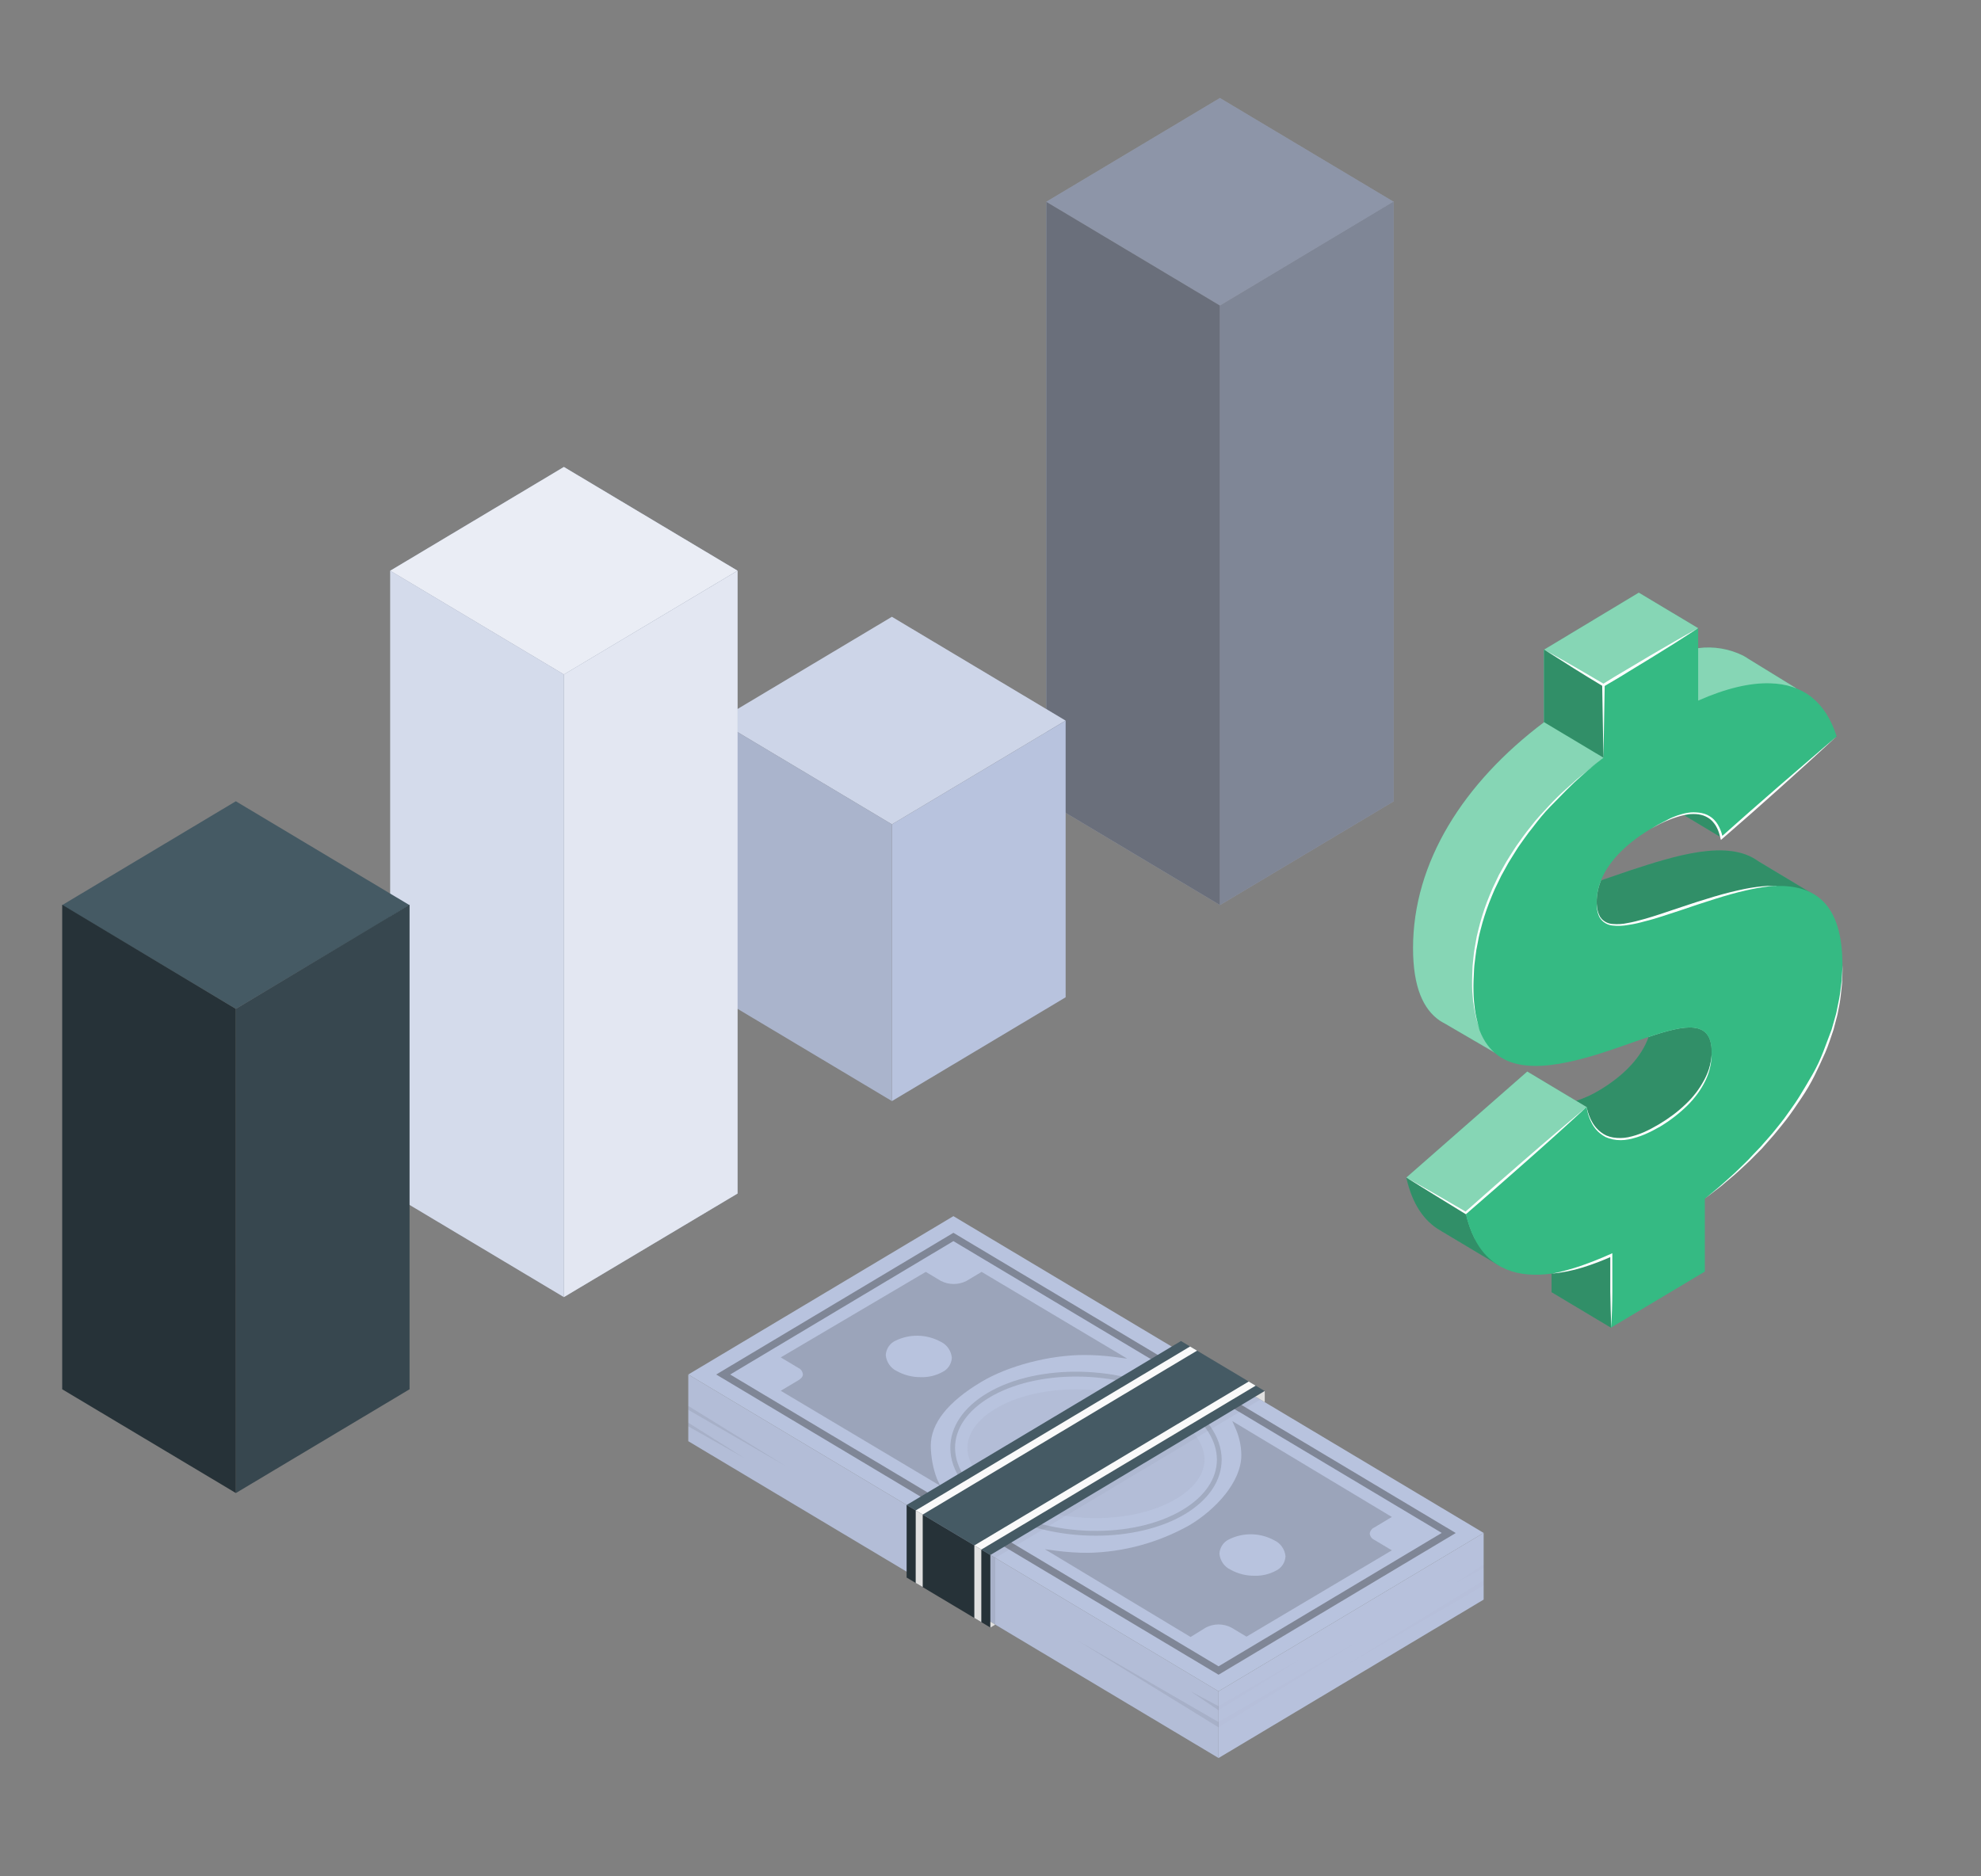 <svg width="152" height="144" viewBox="0 0 152 144" fill="none" xmlns="http://www.w3.org/2000/svg">
<rect x="0" y="0" width="152" height="144" fill="#808080" stroke="none"/>
<path d="M113.839 117.645L73.153 93.334L52.812 105.487L93.498 129.798L113.839 117.645Z" fill="#B8C3DE"/>
<path opacity="0.4" d="M54.953 105.487L93.498 128.527L111.699 117.652L73.154 94.612L54.953 105.487ZM56.025 105.487L73.154 95.25L110.623 117.645L93.498 127.882L56.025 105.487Z" fill="#2B2B2B"/>
<g opacity="0.4">
<path opacity="0.4" d="M84.086 117.859C81.311 117.859 78.466 117.199 76.273 115.889C74.14 114.611 72.916 112.871 72.916 111.113C72.916 109.5 73.918 108.014 75.739 106.923C79.627 104.6 86.194 104.746 90.374 107.246C92.511 108.521 93.736 110.26 93.736 112.019C93.736 113.632 92.73 115.121 90.912 116.208C89.095 117.295 86.616 117.859 84.086 117.859ZM82.565 105.644C80.113 105.644 77.724 106.174 75.921 107.25C74.218 108.267 73.28 109.642 73.28 111.113C73.28 112.733 74.437 114.353 76.459 115.563C80.54 118.001 86.943 118.144 90.727 115.882C92.433 114.864 93.372 113.493 93.372 112.019C93.372 110.398 92.211 108.778 90.193 107.572C88.052 106.29 85.273 105.644 82.565 105.644Z" fill="#2B2B2B"/>
</g>
<g opacity="0.2">
<path opacity="0.2" d="M84.082 116.504C81.448 116.504 78.844 115.847 76.933 114.707C75.219 113.682 74.232 112.372 74.232 111.113C74.232 110.007 75 108.939 76.399 108.106C77.99 107.154 80.179 106.631 82.565 106.631C85.199 106.631 87.807 107.284 89.717 108.425C91.431 109.45 92.418 110.763 92.418 112.019C92.418 113.125 91.646 114.192 90.251 115.026C88.66 115.978 86.468 116.504 84.082 116.504Z" fill="#2B2B2B"/>
</g>
<path opacity="0.2" d="M91.353 125.632L80.172 118.896L81.066 119.015C81.866 119.12 82.671 119.172 83.477 119.173C86.201 119.123 88.873 118.396 91.268 117.053C93.245 115.87 95.245 113.754 95.245 111.677C95.239 110.959 95.085 110.251 94.792 109.6L94.551 109.062L106.794 116.419L105.451 117.226C105.357 117.266 105.276 117.331 105.214 117.414C105.152 117.497 105.112 117.595 105.098 117.698C105.112 117.803 105.152 117.902 105.214 117.986C105.275 118.07 105.357 118.136 105.451 118.178L106.797 118.981L95.642 125.605L94.481 124.91C94.176 124.751 93.84 124.668 93.499 124.668C93.159 124.668 92.823 124.751 92.518 124.91L91.353 125.632Z" fill="#2B2B2B"/>
<path d="M96.261 120.932C95.615 120.94 94.976 120.777 94.407 120.459C94.175 120.35 93.975 120.179 93.827 119.964C93.679 119.749 93.588 119.497 93.564 119.234C93.579 119.003 93.653 118.78 93.78 118.589C93.907 118.397 94.081 118.245 94.284 118.148C94.833 117.873 95.436 117.737 96.046 117.75C96.655 117.763 97.252 117.924 97.79 118.22C98.023 118.329 98.224 118.5 98.372 118.715C98.521 118.93 98.612 119.182 98.636 119.445C98.621 119.677 98.547 119.901 98.42 120.093C98.293 120.284 98.119 120.438 97.916 120.536C97.406 120.812 96.837 120.948 96.261 120.932Z" fill="#B8C3DE"/>
<path opacity="0.2" d="M72.149 114.031L59.906 106.735L61.253 105.933C61.479 105.798 61.624 105.629 61.602 105.456C61.589 105.352 61.55 105.253 61.489 105.17C61.428 105.086 61.346 105.021 61.253 104.98L59.906 104.174L71.036 97.611L72.197 98.306C72.502 98.461 72.837 98.541 73.176 98.541C73.516 98.541 73.851 98.461 74.156 98.306L75.317 97.611L86.495 104.27L85.589 104.151C84.789 104.043 83.982 103.989 83.174 103.99C80.525 103.99 77.361 104.819 75.298 106.052C72.724 107.588 71.418 109.239 71.418 110.955C71.428 111.821 71.587 112.678 71.889 113.486L72.149 114.031Z" fill="#2B2B2B"/>
<path d="M70.664 105.69C70.017 105.699 69.379 105.538 68.809 105.222C68.576 105.112 68.376 104.941 68.228 104.727C68.079 104.512 67.988 104.26 67.963 103.997C67.977 103.765 68.051 103.541 68.178 103.349C68.304 103.157 68.479 103.004 68.683 102.906C69.232 102.633 69.836 102.497 70.446 102.51C71.055 102.523 71.653 102.684 72.192 102.979C72.423 103.09 72.623 103.261 72.771 103.476C72.918 103.691 73.009 103.942 73.034 104.204C73.02 104.436 72.946 104.66 72.819 104.852C72.693 105.044 72.518 105.197 72.314 105.295C71.806 105.572 71.238 105.708 70.664 105.69Z" fill="#B8C3DE"/>
<path d="M113.839 117.645V122.763L93.498 134.921V129.798L113.839 117.645Z" fill="#B8C3DE"/>
<g opacity="0.1">
<path opacity="0.1" d="M113.839 117.645V122.763L93.498 134.921V129.798L113.839 117.645Z" fill="#2B2B2B"/>
</g>
<g opacity="0.1">
<path opacity="0.1" d="M93.498 130.942L99.92 127.241L93.494 131.254L93.498 130.942Z" fill="#2B2B2B"/>
<path opacity="0.1" d="M113.838 120.075L111.697 121.484L113.838 120.332V120.075Z" fill="#2B2B2B"/>
<path opacity="0.1" d="M113.837 121.296L103.131 127.882L113.837 121.673V121.296Z" fill="#2B2B2B"/>
<path opacity="0.1" d="M93.494 132.159L104.201 125.961L93.494 132.562V132.159Z" fill="#2B2B2B"/>
</g>
<path d="M93.498 134.92L52.812 110.606V105.487L93.498 129.798V134.92Z" fill="#B8C3DE"/>
<g opacity="0.2">
<path opacity="0.2" d="M93.498 134.92L52.812 110.606V105.487L93.498 129.798V134.92Z" fill="#2B2B2B"/>
</g>
<g style="mix-blend-mode:multiply" opacity="0.3">
<g style="mix-blend-mode:multiply" opacity="0.3">
<path d="M93.498 130.943L91.353 129.798L93.494 131.254L93.498 130.943Z" fill="#2B2B2B"/>
</g>
</g>
<g style="mix-blend-mode:multiply" opacity="0.3">
<g style="mix-blend-mode:multiply" opacity="0.3">
<path d="M93.495 132.16L82.732 125.932L93.495 132.563V132.16Z" fill="#2B2B2B"/>
</g>
</g>
<g style="mix-blend-mode:multiply" opacity="0.3">
<g style="mix-blend-mode:multiply" opacity="0.3">
<path d="M52.812 107.899L60.306 112.526L52.812 108.198V107.899Z" fill="#2B2B2B"/>
</g>
</g>
<g style="mix-blend-mode:multiply" opacity="0.3">
<g style="mix-blend-mode:multiply" opacity="0.3">
<path d="M52.812 109.185L57.094 111.888L52.812 109.469V109.185Z" fill="#2B2B2B"/>
</g>
</g>
<path d="M97.04 106.755L75.99 119.338L69.564 115.502L90.614 102.918L97.04 106.755Z" fill="#455A64"/>
<path d="M69.564 115.502V121.07L75.99 124.906V119.338L69.564 115.502Z" fill="#263238"/>
<path d="M75.99 124.906L76.365 124.683L75.99 124.457V124.906Z" fill="#E0E0E0"/>
<path d="M97.043 106.754V107.607L96.33 107.181L97.043 106.754Z" fill="#E0E0E0"/>
<g style="mix-blend-mode:multiply" opacity="0.3">
<g style="mix-blend-mode:multiply" opacity="0.3">
<path d="M76.365 124.679V119.564L75.99 119.338V124.457L76.365 124.679Z" fill="#2B2B2B"/>
</g>
</g>
<g style="mix-blend-mode:multiply" opacity="0.2">
<g style="mix-blend-mode:multiply" opacity="0.2">
<path d="M76.365 119.564L96.706 107.407L96.328 107.18L75.99 119.338L76.365 119.564Z" fill="#2B2B2B"/>
</g>
</g>
<path d="M96.347 106.344L75.294 118.923L74.76 118.605L95.813 106.025L96.347 106.344Z" fill="#FAFAFA"/>
<path d="M91.851 103.656L70.798 116.235L70.264 115.917L91.313 103.337L91.851 103.656Z" fill="#FAFAFA"/>
<path d="M75.295 118.923V124.491L74.76 124.172V118.604L75.295 118.923Z" fill="#E0E0E0"/>
<path d="M70.799 116.235V121.803L70.26 121.485L70.263 115.917L70.799 116.235Z" fill="#E0E0E0"/>
<path d="M93.603 7.521L80.281 15.485L93.607 23.445L106.933 15.485L93.603 7.521Z" fill="#B8C3DE"/>
<path opacity="0.3" d="M93.603 7.521L80.281 15.485L93.607 23.445L106.933 15.485L93.603 7.521Z" fill="#2B2B2B"/>
<path d="M106.931 15.458V61.5L93.606 69.46V23.449L106.931 15.458Z" fill="#B8C3DE"/>
<path opacity="0.4" d="M106.931 15.458V61.5L93.606 69.46V23.449L106.931 15.458Z" fill="#2B2B2B"/>
<path d="M93.607 23.45V69.46L80.281 61.496V15.485L93.607 23.45Z" fill="#B8C3DE"/>
<path opacity="0.55" d="M93.607 23.45V69.46L80.281 61.496V15.485L93.607 23.45Z" fill="#2B2B2B"/>
<path d="M68.433 47.338L55.111 55.298L68.437 63.262L81.759 55.302L68.433 47.338Z" fill="#B8C3DE"/>
<path opacity="0.3" d="M68.433 47.338L55.111 55.298L68.437 63.262L81.759 55.302L68.433 47.338Z" fill="white"/>
<path d="M81.765 55.302V76.537L68.439 84.502V63.263L81.765 55.302Z" fill="#B8C3DE"/>
<path d="M68.437 63.263V84.501L55.111 76.537V55.298L68.437 63.263Z" fill="#B8C3DE"/>
<path opacity="0.1" d="M68.437 63.263V84.501L55.111 76.537V55.298L68.437 63.263Z" fill="#2B2B2B"/>
<path d="M43.267 35.837L29.941 43.801L43.267 51.761L56.589 43.797L43.267 35.837Z" fill="#B8C3DE"/>
<path opacity="0.7" d="M43.267 35.837L29.941 43.801L43.267 51.761L56.589 43.797L43.267 35.837Z" fill="white"/>
<path d="M56.593 43.801V91.598L43.268 99.546V51.762L56.593 43.801Z" fill="#B8C3DE"/>
<path opacity="0.6" d="M56.593 43.801V91.598L43.268 99.546V51.762L56.593 43.801Z" fill="white"/>
<path d="M43.267 51.762V99.546L29.941 91.582V43.801L43.267 51.762Z" fill="#B8C3DE"/>
<path opacity="0.4" d="M43.267 51.762V99.546L29.941 91.582V43.801L43.267 51.762Z" fill="white"/>
<path d="M18.095 61.493L4.773 69.461L18.099 77.425L31.421 69.465L18.095 61.493Z" fill="#455A64"/>
<path d="M31.425 69.434V106.62L18.099 114.584L18.096 77.428L31.425 69.434Z" fill="#37474F"/>
<path d="M18.095 77.428L18.099 114.584L4.773 106.62V69.434L18.095 77.428Z" fill="#263238"/>
<path d="M132.106 64.295L127.547 61.561L136.369 53.773L140.928 56.5L132.106 64.295Z" fill="#35BA83"/>
<path opacity="0.3" d="M132.106 64.295L127.547 61.561L136.369 53.773L140.928 56.5L132.106 64.295Z" fill="#2B2B2B"/>
<path d="M134.906 66.092C132.576 64.383 128.522 65.674 125.094 66.795C124.27 67.079 123.525 67.336 122.849 67.563C122.633 68.082 122.519 68.641 122.512 69.206C122.512 71.956 124.764 71.207 129.661 69.537C131.313 68.951 133.004 68.491 134.721 68.158C134.869 69.56 135.808 70.846 139.469 68.834L134.906 66.092Z" fill="#35BA83"/>
<path opacity="0.3" d="M134.906 66.092C132.576 64.383 128.522 65.674 125.094 66.795C124.27 67.079 123.525 67.336 122.849 67.563C122.633 68.082 122.519 68.641 122.512 69.206C122.512 71.956 124.764 71.207 129.661 69.537C131.313 68.951 133.004 68.491 134.721 68.158C134.869 69.56 135.808 70.846 139.469 68.834L134.906 66.092Z" fill="#2B2B2B"/>
<path d="M123.608 101.896L119.049 99.17V93.594L123.608 96.328V101.896Z" fill="#35BA83"/>
<path opacity="0.3" d="M123.608 101.896L119.049 99.17V93.594L123.608 96.328V101.896Z" fill="#2B2B2B"/>
<path d="M131.334 80.734C131.334 82.95 129.724 84.927 127.342 86.363C123.54 88.648 122.063 86.786 121.737 84.966L120.936 84.486C121.585 84.278 122.208 83.991 122.79 83.629C124.593 82.543 125.951 81.141 126.5 79.567C129.309 78.614 131.334 78.242 131.334 80.734Z" fill="#35BA83"/>
<path opacity="0.3" d="M131.334 80.734C131.334 82.95 129.724 84.927 127.342 86.363C123.54 88.648 122.063 86.786 121.737 84.966L120.936 84.486C121.585 84.278 122.208 83.991 122.79 83.629C124.593 82.543 125.951 81.141 126.5 79.567C129.309 78.614 131.334 78.242 131.334 80.734Z" fill="#2B2B2B"/>
<path d="M114.378 94.397C113.874 94.093 113.295 93.948 112.712 93.978C112.619 93.698 112.538 93.406 112.467 93.095L107.904 90.369C108.361 92.415 109.266 93.694 110.46 94.401L115.012 97.123C115.012 97.123 115.78 95.349 114.378 94.397Z" fill="#35BA83"/>
<path opacity="0.3" d="M114.378 94.397C113.874 94.093 113.295 93.948 112.712 93.978C112.619 93.698 112.538 93.406 112.467 93.095L107.904 90.369C108.361 92.415 109.266 93.694 110.46 94.401L115.012 97.123C115.012 97.123 115.78 95.349 114.378 94.397Z" fill="#2B2B2B"/>
<path d="M129.661 69.525C124.764 71.196 122.512 71.944 122.512 69.195C122.519 68.629 122.634 68.071 122.85 67.551C119.511 68.619 117.953 68.753 117.953 66.469C117.953 64.79 119.047 62.721 122.067 60.901C125.291 58.98 127.094 59.418 127.546 61.561L136.368 53.773C136.331 53.654 136.287 53.551 136.246 53.436C136.795 53.311 137.323 53.101 137.811 52.813L134.172 50.575C134.057 50.498 133.942 50.425 133.823 50.36L133.768 50.325C132.691 49.789 131.488 49.587 130.303 49.742C128.727 49.925 127.189 50.361 125.743 51.036V50.94L130.303 48.213L125.743 45.483L122.649 47.345L118.465 49.864V55.432C112.284 60.09 108.422 66.184 108.422 72.758C108.422 75.754 109.205 77.455 110.466 78.323L110.526 78.361C110.635 78.431 110.748 78.495 110.863 78.553L114.681 80.78C114.785 80.176 114.704 79.552 114.447 78.999C115.658 78.836 116.853 78.567 118.019 78.192C122.66 76.74 126.778 74.46 126.778 78.019C126.778 78.553 126.684 79.083 126.5 79.582C129.316 78.63 131.341 78.257 131.341 80.734C131.341 82.95 129.731 84.927 127.35 86.364C123.547 88.648 122.071 86.786 121.744 84.966L120.943 84.486L117.185 82.236L107.91 90.369L112.473 93.095C112.621 93.792 112.857 94.466 113.174 95.1C114.955 95.13 116.999 94.524 119.054 93.594V95.848L123.614 96.424L126.266 94.827V89.259C132.51 84.49 136.825 78.065 136.825 71.357C136.858 70.212 136.683 69.071 136.309 67.993C134.235 68.039 131.82 68.819 129.661 69.525Z" fill="#35BA83"/>
<path opacity="0.4" d="M129.661 69.525C124.764 71.196 122.512 71.944 122.512 69.195C122.519 68.629 122.634 68.071 122.85 67.551C119.511 68.619 117.953 68.753 117.953 66.469C117.953 64.79 119.047 62.721 122.067 60.901C125.291 58.98 127.094 59.418 127.546 61.561L136.368 53.773C136.331 53.654 136.287 53.551 136.246 53.436C136.795 53.311 137.323 53.101 137.811 52.813L134.172 50.575C134.057 50.498 133.942 50.425 133.823 50.36L133.768 50.325C132.691 49.789 131.488 49.587 130.303 49.742C128.727 49.925 127.189 50.361 125.743 51.036V50.94L130.303 48.213L125.743 45.483L122.649 47.345L118.465 49.864V55.432C112.284 60.09 108.422 66.184 108.422 72.758C108.422 75.754 109.205 77.455 110.466 78.323L110.526 78.361C110.635 78.431 110.748 78.495 110.863 78.553L114.681 80.78C114.785 80.176 114.704 79.552 114.447 78.999C115.658 78.836 116.853 78.567 118.019 78.192C122.66 76.74 126.778 74.46 126.778 78.019C126.778 78.553 126.684 79.083 126.5 79.582C129.316 78.63 131.341 78.257 131.341 80.734C131.341 82.95 129.731 84.927 127.35 86.364C123.547 88.648 122.071 86.786 121.744 84.966L120.943 84.486L117.185 82.236L107.91 90.369L112.473 93.095C112.621 93.792 112.857 94.466 113.174 95.1C114.955 95.13 116.999 94.524 119.054 93.594V95.848L123.614 96.424L126.266 94.827V89.259C132.51 84.49 136.825 78.065 136.825 71.357C136.858 70.212 136.683 69.071 136.309 67.993C134.235 68.039 131.82 68.819 129.661 69.525Z" fill="white"/>
<path d="M136.296 67.993C134.23 68.039 131.815 68.818 129.656 69.529C124.759 71.199 122.507 71.948 122.507 69.198C122.514 68.633 122.629 68.075 122.845 67.555C123.368 66.269 124.536 64.89 126.629 63.63C129.849 61.711 131.652 62.152 132.101 64.299L140.923 56.504C140.077 53.869 138.355 52.498 135.799 52.441C134.267 52.398 132.427 52.825 130.298 53.769V48.213L125.738 50.955L123.023 52.59V58.158C116.842 62.82 112.976 68.91 112.976 75.485C112.939 76.705 113.125 77.922 113.525 79.071C114.891 82.6 118.63 82.116 122.57 80.918C123.95 80.488 125.293 79.981 126.488 79.582C129.303 78.629 131.329 78.257 131.329 80.734C131.329 82.95 129.719 84.927 127.337 86.363C123.535 88.648 122.058 86.786 121.732 84.966L112.457 93.095C112.605 93.792 112.841 94.466 113.158 95.099C114.364 97.442 116.523 98.087 119.038 97.745C120.614 97.492 122.148 97.015 123.598 96.328V101.896L130.81 97.588V91.989C137.057 87.227 141.368 80.803 141.368 74.087C141.379 69.252 139.168 67.924 136.296 67.993Z" fill="#35BA83"/>
<path d="M123.03 58.147L118.467 55.417V49.845L123.03 52.575V58.147Z" fill="#35BA83"/>
<path opacity="0.3" d="M123.03 58.147L118.467 55.417V49.845L123.03 52.575V58.147Z" fill="#2B2B2B"/>
<path d="M118.467 49.845C119.238 50.279 120.014 50.709 120.778 51.154C121.542 51.6 122.314 52.042 123.074 52.495H122.985C123.59 52.111 124.191 51.754 124.799 51.397L126.625 50.31L128.461 49.242C129.073 48.885 129.689 48.543 130.316 48.198C129.719 48.582 129.125 48.966 128.524 49.35L126.721 50.471L124.907 51.577C124.306 51.961 123.694 52.303 123.086 52.667L123.041 52.694L122.997 52.667C122.236 52.211 121.479 51.75 120.73 51.277C119.98 50.805 119.231 50.321 118.467 49.845Z" fill="white"/>
<path d="M123.03 58.148L122.934 52.576H123.127L123.03 58.148Z" fill="white"/>
<path d="M123.029 58.143L122.228 58.8C121.968 58.999 121.667 59.268 121.326 59.568C120.985 59.867 120.603 60.224 120.213 60.616C119.824 61.008 119.386 61.461 118.933 61.922C118.481 62.382 118.047 62.92 117.616 63.488C117.397 63.765 117.171 64.045 116.963 64.349C116.756 64.652 116.529 64.94 116.336 65.259C116.144 65.577 115.932 65.892 115.739 66.219L115.19 67.213L114.693 68.238C114.533 68.584 114.404 68.941 114.259 69.287C113.995 69.972 113.774 70.673 113.595 71.387C113.554 71.56 113.502 71.733 113.469 71.906C113.435 72.078 113.402 72.247 113.372 72.42C113.299 72.748 113.245 73.08 113.209 73.415C113.172 73.745 113.12 74.06 113.105 74.371C113.09 74.682 113.076 74.978 113.064 75.266C113.046 75.789 113.058 76.314 113.098 76.836C113.13 77.239 113.185 77.639 113.265 78.034C113.335 78.361 113.406 78.614 113.461 78.802C113.517 78.99 113.55 79.063 113.55 79.063L113.454 78.806C113.368 78.561 113.295 78.311 113.235 78.057C113.144 77.662 113.074 77.262 113.027 76.859C112.969 76.335 112.944 75.808 112.953 75.281C112.953 74.989 112.972 74.69 112.979 74.375C112.986 74.06 113.038 73.745 113.064 73.415C113.09 73.085 113.153 72.747 113.213 72.405C113.267 72.053 113.34 71.704 113.432 71.36C113.607 70.638 113.826 69.927 114.088 69.233C114.233 68.88 114.363 68.523 114.522 68.173C114.682 67.824 114.853 67.482 115.016 67.132L115.58 66.13C115.773 65.804 115.984 65.489 116.184 65.17C116.385 64.852 116.615 64.556 116.826 64.252C117.038 63.949 117.264 63.669 117.487 63.392C117.921 62.82 118.399 62.325 118.833 61.856C119.267 61.388 119.712 60.942 120.139 60.566C120.566 60.19 120.94 59.833 121.3 59.545C121.66 59.257 121.961 58.992 122.224 58.8L123.029 58.143Z" fill="white"/>
<path d="M136.294 67.993H136.12C136.009 67.993 135.845 68.012 135.638 68.035C135.064 68.108 134.495 68.21 133.931 68.343C133.23 68.5 132.425 68.727 131.564 68.999C130.704 69.272 129.795 69.567 128.886 69.882L127.52 70.328C127.068 70.47 126.623 70.608 126.185 70.712C125.767 70.833 125.342 70.925 124.912 70.988C124.526 71.059 124.131 71.073 123.74 71.031C123.4 71.002 123.083 70.839 122.857 70.574L122.727 70.393C122.694 70.328 122.675 70.263 122.649 70.201C122.601 70.09 122.57 69.972 122.557 69.852C122.524 69.688 122.509 69.52 122.512 69.353C122.512 69.233 122.512 69.172 122.512 69.172C122.512 69.172 122.512 69.233 122.512 69.349C122.518 69.516 122.541 69.682 122.579 69.844C122.599 69.961 122.635 70.075 122.687 70.182C122.716 70.24 122.738 70.301 122.772 70.362L122.902 70.528C123.126 70.76 123.427 70.897 123.744 70.912C124.125 70.945 124.509 70.921 124.883 70.839C125.083 70.804 125.287 70.762 125.499 70.708C125.71 70.654 125.918 70.6 126.137 70.539C126.567 70.42 127.009 70.278 127.457 70.132L128.819 69.675C129.728 69.368 130.644 69.072 131.509 68.815C132.373 68.558 133.193 68.358 133.901 68.216C134.471 68.102 135.047 68.026 135.626 67.989C135.838 67.989 135.997 67.989 136.112 67.989L136.294 67.993Z" fill="white"/>
<path d="M131.338 80.734V80.9C131.336 81.055 131.326 81.21 131.308 81.364C131.282 81.604 131.238 81.842 131.174 82.075C131.094 82.379 130.983 82.673 130.844 82.954C130.681 83.286 130.491 83.603 130.276 83.902C130.035 84.235 129.769 84.547 129.479 84.835C128.844 85.457 128.142 86.001 127.387 86.456L126.8 86.775C126.607 86.882 126.396 86.963 126.196 87.059C125.796 87.228 125.381 87.357 124.957 87.443C124.556 87.522 124.144 87.522 123.744 87.443C123.558 87.403 123.376 87.343 123.202 87.266C123.044 87.184 122.895 87.085 122.757 86.971C122.515 86.775 122.313 86.53 122.163 86.252C122.048 86.041 121.954 85.819 121.881 85.588C121.836 85.439 121.799 85.288 121.77 85.135L121.74 84.974L121.781 85.135C121.817 85.285 121.861 85.432 121.915 85.577C121.996 85.799 122.099 86.013 122.223 86.214C122.383 86.472 122.586 86.698 122.823 86.882C122.957 86.987 123.101 87.076 123.254 87.147C123.42 87.217 123.593 87.267 123.77 87.297C124.154 87.359 124.545 87.353 124.927 87.278C125.338 87.192 125.739 87.063 126.125 86.894C126.318 86.798 126.518 86.721 126.711 86.61L127.294 86.283C127.671 86.058 128.036 85.814 128.388 85.55C128.73 85.294 129.056 85.015 129.364 84.716C129.917 84.195 130.384 83.584 130.748 82.908C130.895 82.636 131.019 82.353 131.119 82.059C131.193 81.834 131.249 81.603 131.286 81.368C131.313 81.216 131.33 81.062 131.338 80.907V80.734Z" fill="white"/>
<path d="M107.904 90.368L110.212 91.682L112.508 93.018H112.412L114.723 90.975L117.045 88.951C117.821 88.272 118.603 87.608 119.383 86.939C120.162 86.271 120.952 85.618 121.738 84.954C120.978 85.649 120.225 86.352 119.46 87.035C118.696 87.719 117.932 88.41 117.16 89.086L114.845 91.125L112.519 93.149L112.475 93.187L112.423 93.156L110.16 91.766L107.904 90.368Z" fill="white"/>
<path d="M130.82 91.989L131.525 91.406C131.751 91.221 132.026 90.999 132.323 90.722C132.62 90.445 132.976 90.157 133.328 89.804C133.681 89.451 134.089 89.09 134.475 88.652L135.083 88.015L135.691 87.324C135.903 87.093 136.103 86.847 136.303 86.594C136.504 86.341 136.712 86.091 136.908 85.826C137.279 85.292 137.695 84.755 138.043 84.186C138.392 83.618 138.741 83.034 139.067 82.466C139.394 81.898 139.665 81.314 139.898 80.711C140.132 80.108 140.336 79.559 140.54 79.01C140.618 78.73 140.696 78.461 140.77 78.196C140.807 78.065 140.844 77.935 140.878 77.812C140.911 77.689 140.933 77.558 140.959 77.428C141.059 76.933 141.163 76.48 141.208 76.069C141.252 75.658 141.319 75.301 141.327 75.005C141.36 74.413 141.379 74.072 141.379 74.072C141.379 74.072 141.379 74.413 141.36 75.009C141.349 75.366 141.321 75.722 141.275 76.076C141.233 76.54 141.164 77 141.067 77.455C141.041 77.578 141.019 77.708 140.993 77.839C140.967 77.969 140.926 78.096 140.893 78.223C140.822 78.488 140.752 78.764 140.677 79.048C140.481 79.597 140.306 80.2 140.054 80.773C139.802 81.345 139.524 81.951 139.227 82.55C138.93 83.15 138.585 83.729 138.207 84.29C137.828 84.851 137.465 85.4 137.053 85.933C136.853 86.198 136.641 86.448 136.437 86.701C136.233 86.955 136.029 87.201 135.817 87.431L135.183 88.149L134.56 88.779C134.163 89.194 133.755 89.547 133.388 89.893C133.02 90.238 132.646 90.519 132.352 90.783C132.059 91.048 131.763 91.26 131.533 91.436L130.82 91.989Z" fill="white"/>
<path d="M119.049 97.749C119.442 97.68 119.828 97.588 120.214 97.48C120.6 97.373 120.978 97.261 121.353 97.13C122.095 96.866 122.837 96.574 123.579 96.24L123.712 96.178V96.332C123.712 96.793 123.712 97.257 123.712 97.722V99.116C123.712 100.041 123.675 100.971 123.634 101.9C123.597 100.971 123.571 100.043 123.556 99.116V97.722C123.556 97.257 123.556 96.793 123.556 96.332L123.69 96.42C122.955 96.748 122.204 97.033 121.438 97.273C120.659 97.514 119.859 97.673 119.049 97.749Z" fill="white"/>
<path d="M126.65 63.627C126.895 63.485 127.129 63.331 127.392 63.2C127.656 63.07 127.886 62.939 128.134 62.816C128.255 62.757 128.379 62.705 128.505 62.659C128.636 62.604 128.77 62.558 128.906 62.521C129.04 62.486 129.173 62.436 129.31 62.413C129.448 62.39 129.589 62.356 129.73 62.348C129.87 62.338 130.012 62.338 130.152 62.348C130.296 62.352 130.439 62.37 130.579 62.402C130.72 62.43 130.857 62.475 130.987 62.536C131.118 62.598 131.242 62.674 131.358 62.763C131.472 62.855 131.576 62.961 131.666 63.078C131.758 63.197 131.838 63.325 131.904 63.462C131.971 63.592 132.028 63.728 132.074 63.869C132.122 64.011 132.152 64.153 132.193 64.295L132.048 64.245L134.252 62.29L136.478 60.347L138.704 58.427L140.93 56.507L138.759 58.5L136.574 60.47L134.374 62.429L132.148 64.372L132.044 64.464L132.007 64.322C131.97 64.187 131.941 64.049 131.896 63.915C131.855 63.782 131.801 63.653 131.737 63.531C131.679 63.407 131.607 63.29 131.521 63.185C131.44 63.075 131.347 62.976 131.243 62.889C131.139 62.804 131.026 62.732 130.906 62.674C130.788 62.613 130.663 62.568 130.535 62.54C130.405 62.506 130.272 62.485 130.138 62.478C130.002 62.469 129.865 62.469 129.73 62.478C129.592 62.478 129.459 62.517 129.321 62.536C129.184 62.555 129.054 62.598 128.921 62.628C128.787 62.659 128.654 62.709 128.524 62.751C128.391 62.791 128.261 62.838 128.134 62.893C127.875 62.993 127.619 63.108 127.37 63.231C127.122 63.354 126.884 63.496 126.65 63.627Z" fill="white"/>
</svg>

